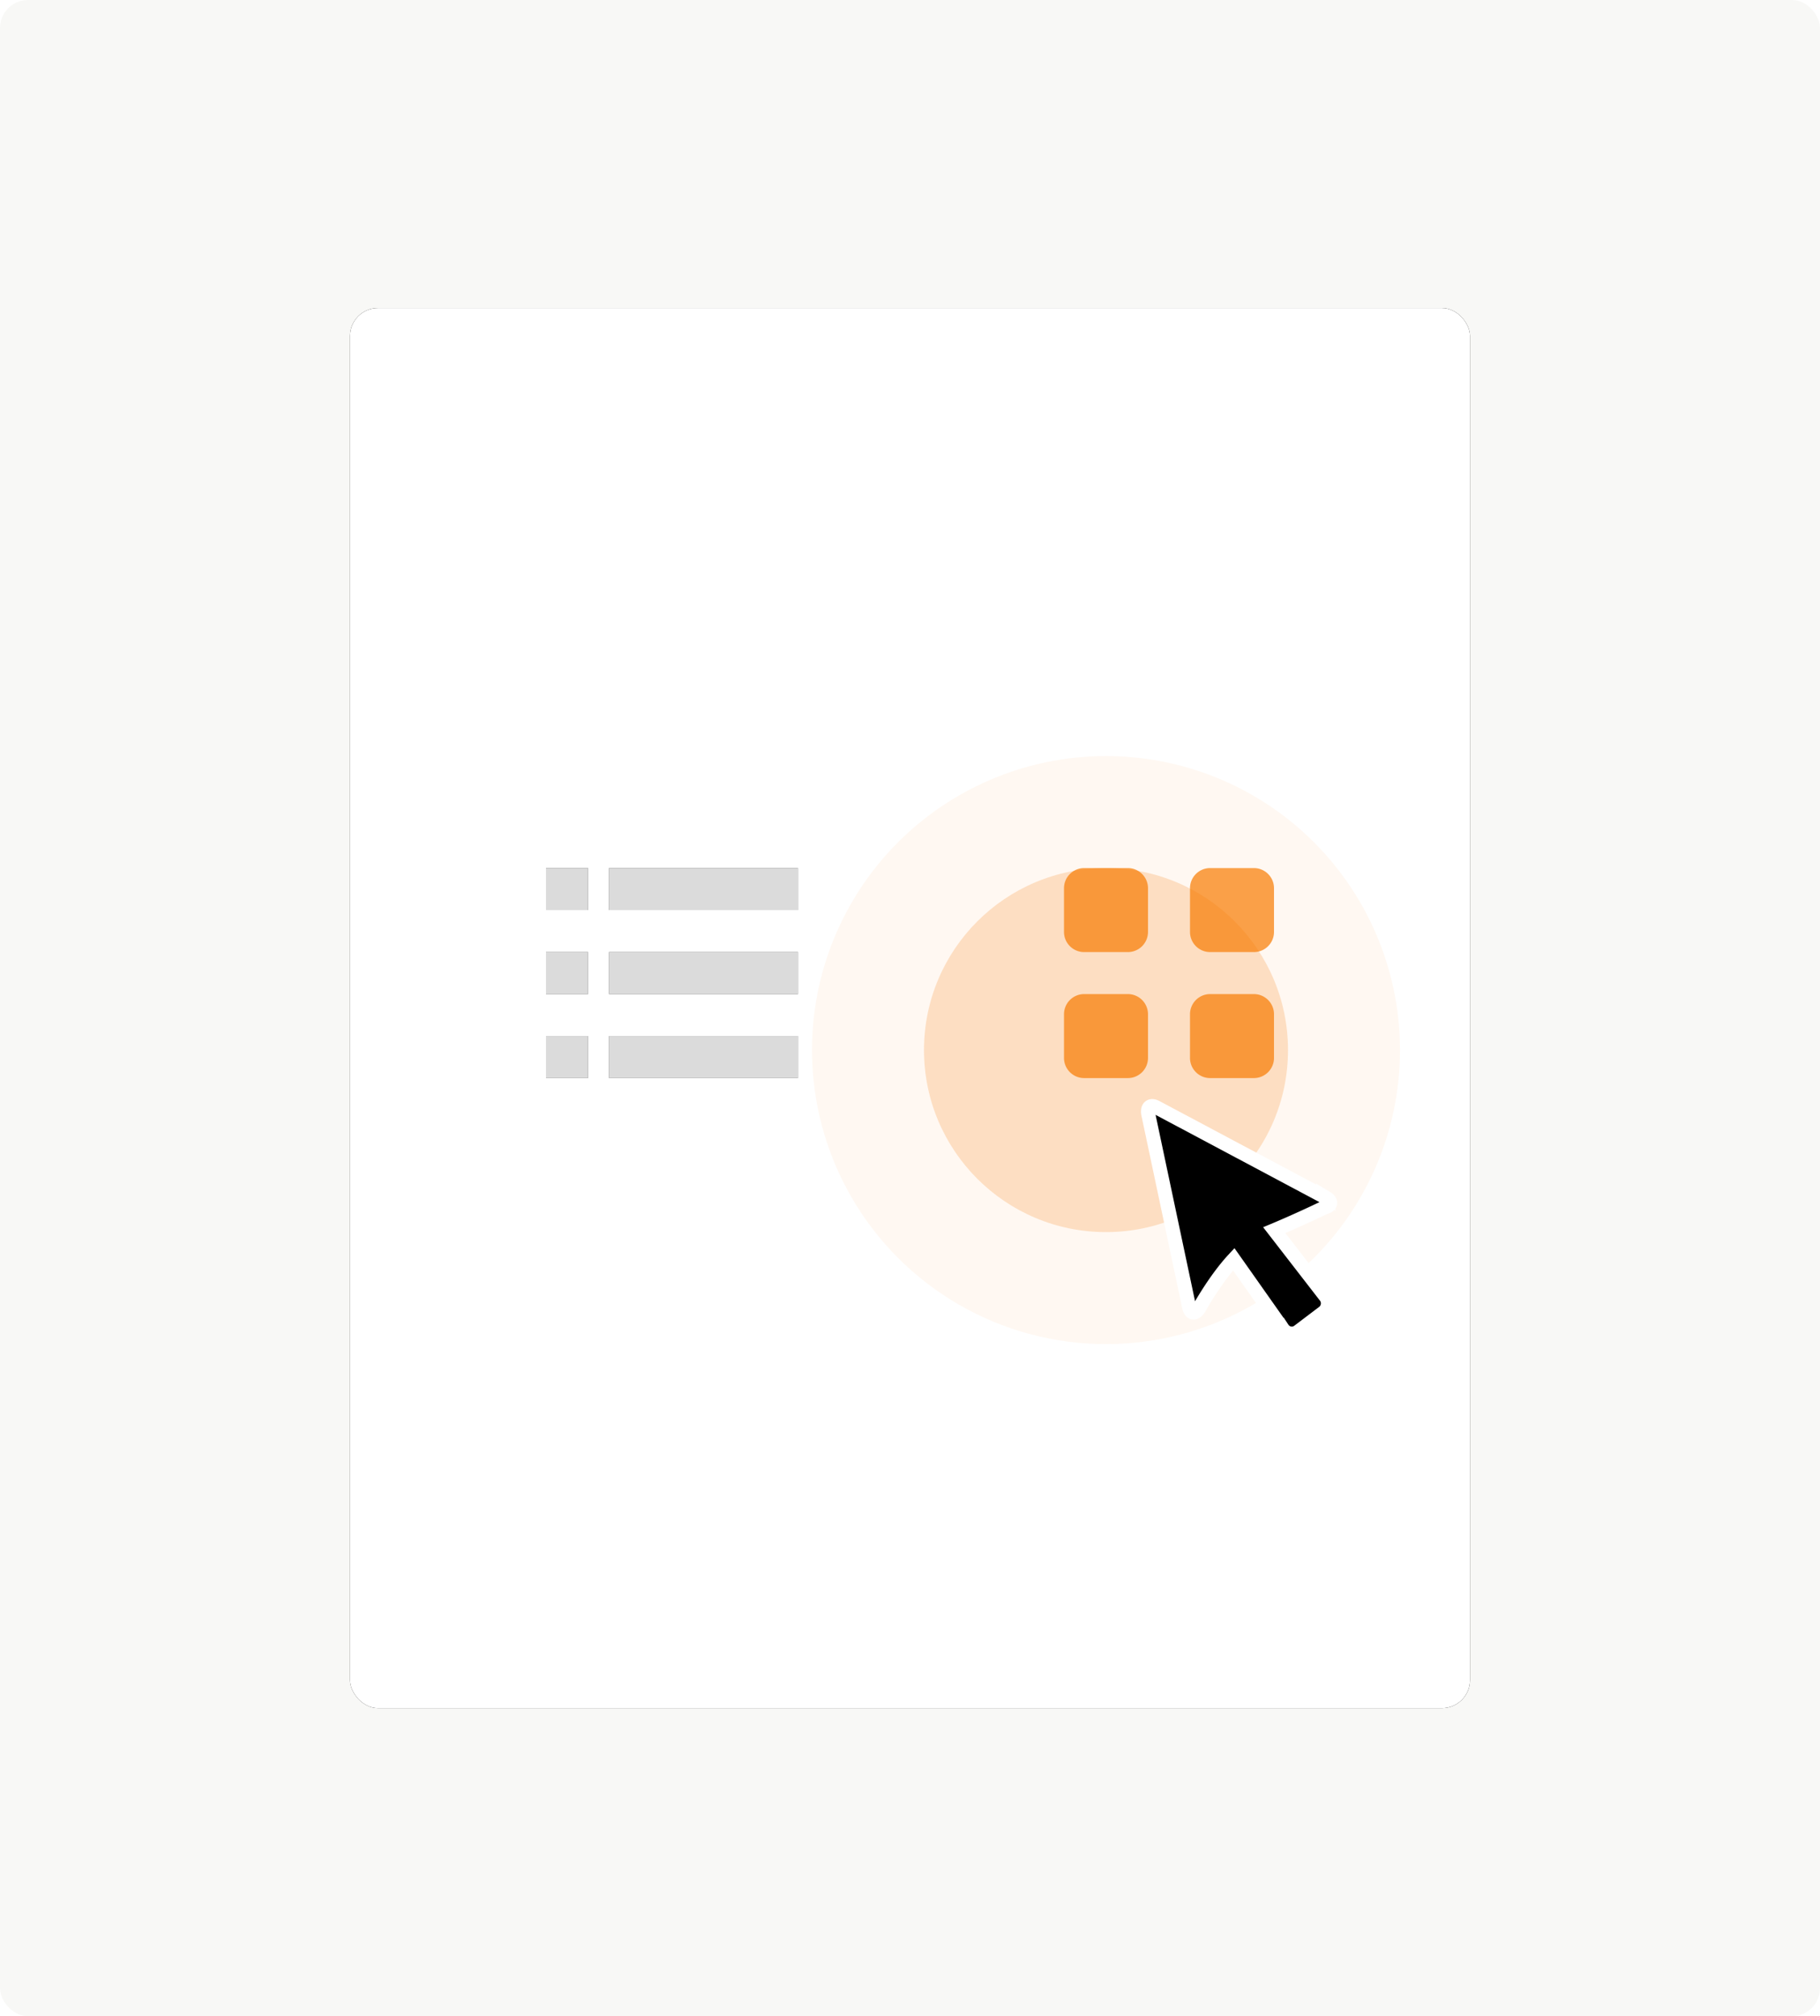 <svg width="130" height="144" xmlns="http://www.w3.org/2000/svg" xmlns:xlink="http://www.w3.org/1999/xlink"><defs><rect id="b" x="25" y="22" width="80" height="100" rx="2"/><filter x="-11.2%" y="-9%" width="122.5%" height="118%" filterUnits="objectBoundingBox" id="a"><feOffset in="SourceAlpha" result="shadowOffsetOuter1"/><feGaussianBlur stdDeviation="3" in="shadowOffsetOuter1" result="shadowBlurOuter1"/><feColorMatrix values="0 0 0 0 0.771 0 0 0 0 0.771 0 0 0 0 0.771 0 0 0 0.372 0" in="shadowBlurOuter1"/></filter><path d="M43.502 65v-3H57v3H43.502zM39 65v-3h3v3h-3zm4.502 6v-3H57v3H43.502zM39 71v-3h3v3h-3zm4.502 6v-3.001H57V77H43.502zM39 77v-3.001h3V77h-3z" id="d"/><filter x="-50%" y="-60%" width="200%" height="220%" filterUnits="objectBoundingBox" id="c"><feOffset in="SourceAlpha" result="shadowOffsetOuter1"/><feGaussianBlur stdDeviation="3" in="shadowOffsetOuter1" result="shadowBlurOuter1"/><feColorMatrix values="0 0 0 0 0.771 0 0 0 0 0.771 0 0 0 0 0.771 0 0 0 0.372 0" in="shadowBlurOuter1"/></filter></defs><g fill="none" fill-rule="evenodd"><rect fill="#F8F8F6" width="130" height="144" rx="2"/><use fill="#000" filter="url(#a)" xlink:href="#b"/><use fill="#FFF" xlink:href="#b"/><g opacity=".7"><use fill="#000" filter="url(#c)" xlink:href="#d"/><use fill="#CCC" xlink:href="#d"/></g><path d="M80.56 71h-3.12A1.44 1.44 0 0 0 76 72.44v3.12c0 .795.645 1.44 1.44 1.44h3.12A1.44 1.44 0 0 0 82 75.56v-3.12A1.44 1.44 0 0 0 80.56 71m9 0h-3.12A1.44 1.44 0 0 0 85 72.44v3.12c0 .795.644 1.44 1.44 1.44h3.12A1.44 1.44 0 0 0 91 75.56v-3.12A1.44 1.44 0 0 0 89.56 71m0-9h-3.12c-.796 0-1.44.644-1.44 1.44v3.12c0 .798.644 1.44 1.44 1.44h3.12c.796 0 1.44-.642 1.44-1.44v-3.12c0-.796-.644-1.44-1.44-1.44m-9 0h-3.12A1.44 1.44 0 0 0 76 63.44v3.12c0 .798.645 1.44 1.44 1.44h3.12c.795 0 1.44-.642 1.44-1.44v-3.12A1.44 1.44 0 0 0 80.56 62" fill="#F87B00" opacity=".7"/><circle fill="#F87B00" opacity=".054" cx="79" cy="75" r="21"/><circle fill="#F87B00" opacity=".2" cx="79" cy="75" r="13"/><g fill="#000" fill-rule="nonzero" stroke="#FFF"><path d="M94.711 85.54l-12.064-6.424c-.44-.264-.722-.062-.63.447l2.912 13.751c.093.51.41.58.704.156 0 0 1.147-2.087 2.49-3.53l3.493 4.956a.787.787 0 0 0 1.103.214l1.783-1.35a.825.825 0 0 0 .21-1.127l-3.693-4.772c1.722-.718 3.59-1.619 3.59-1.619.496-.123.542-.44.102-.703z"/></g></g></svg>